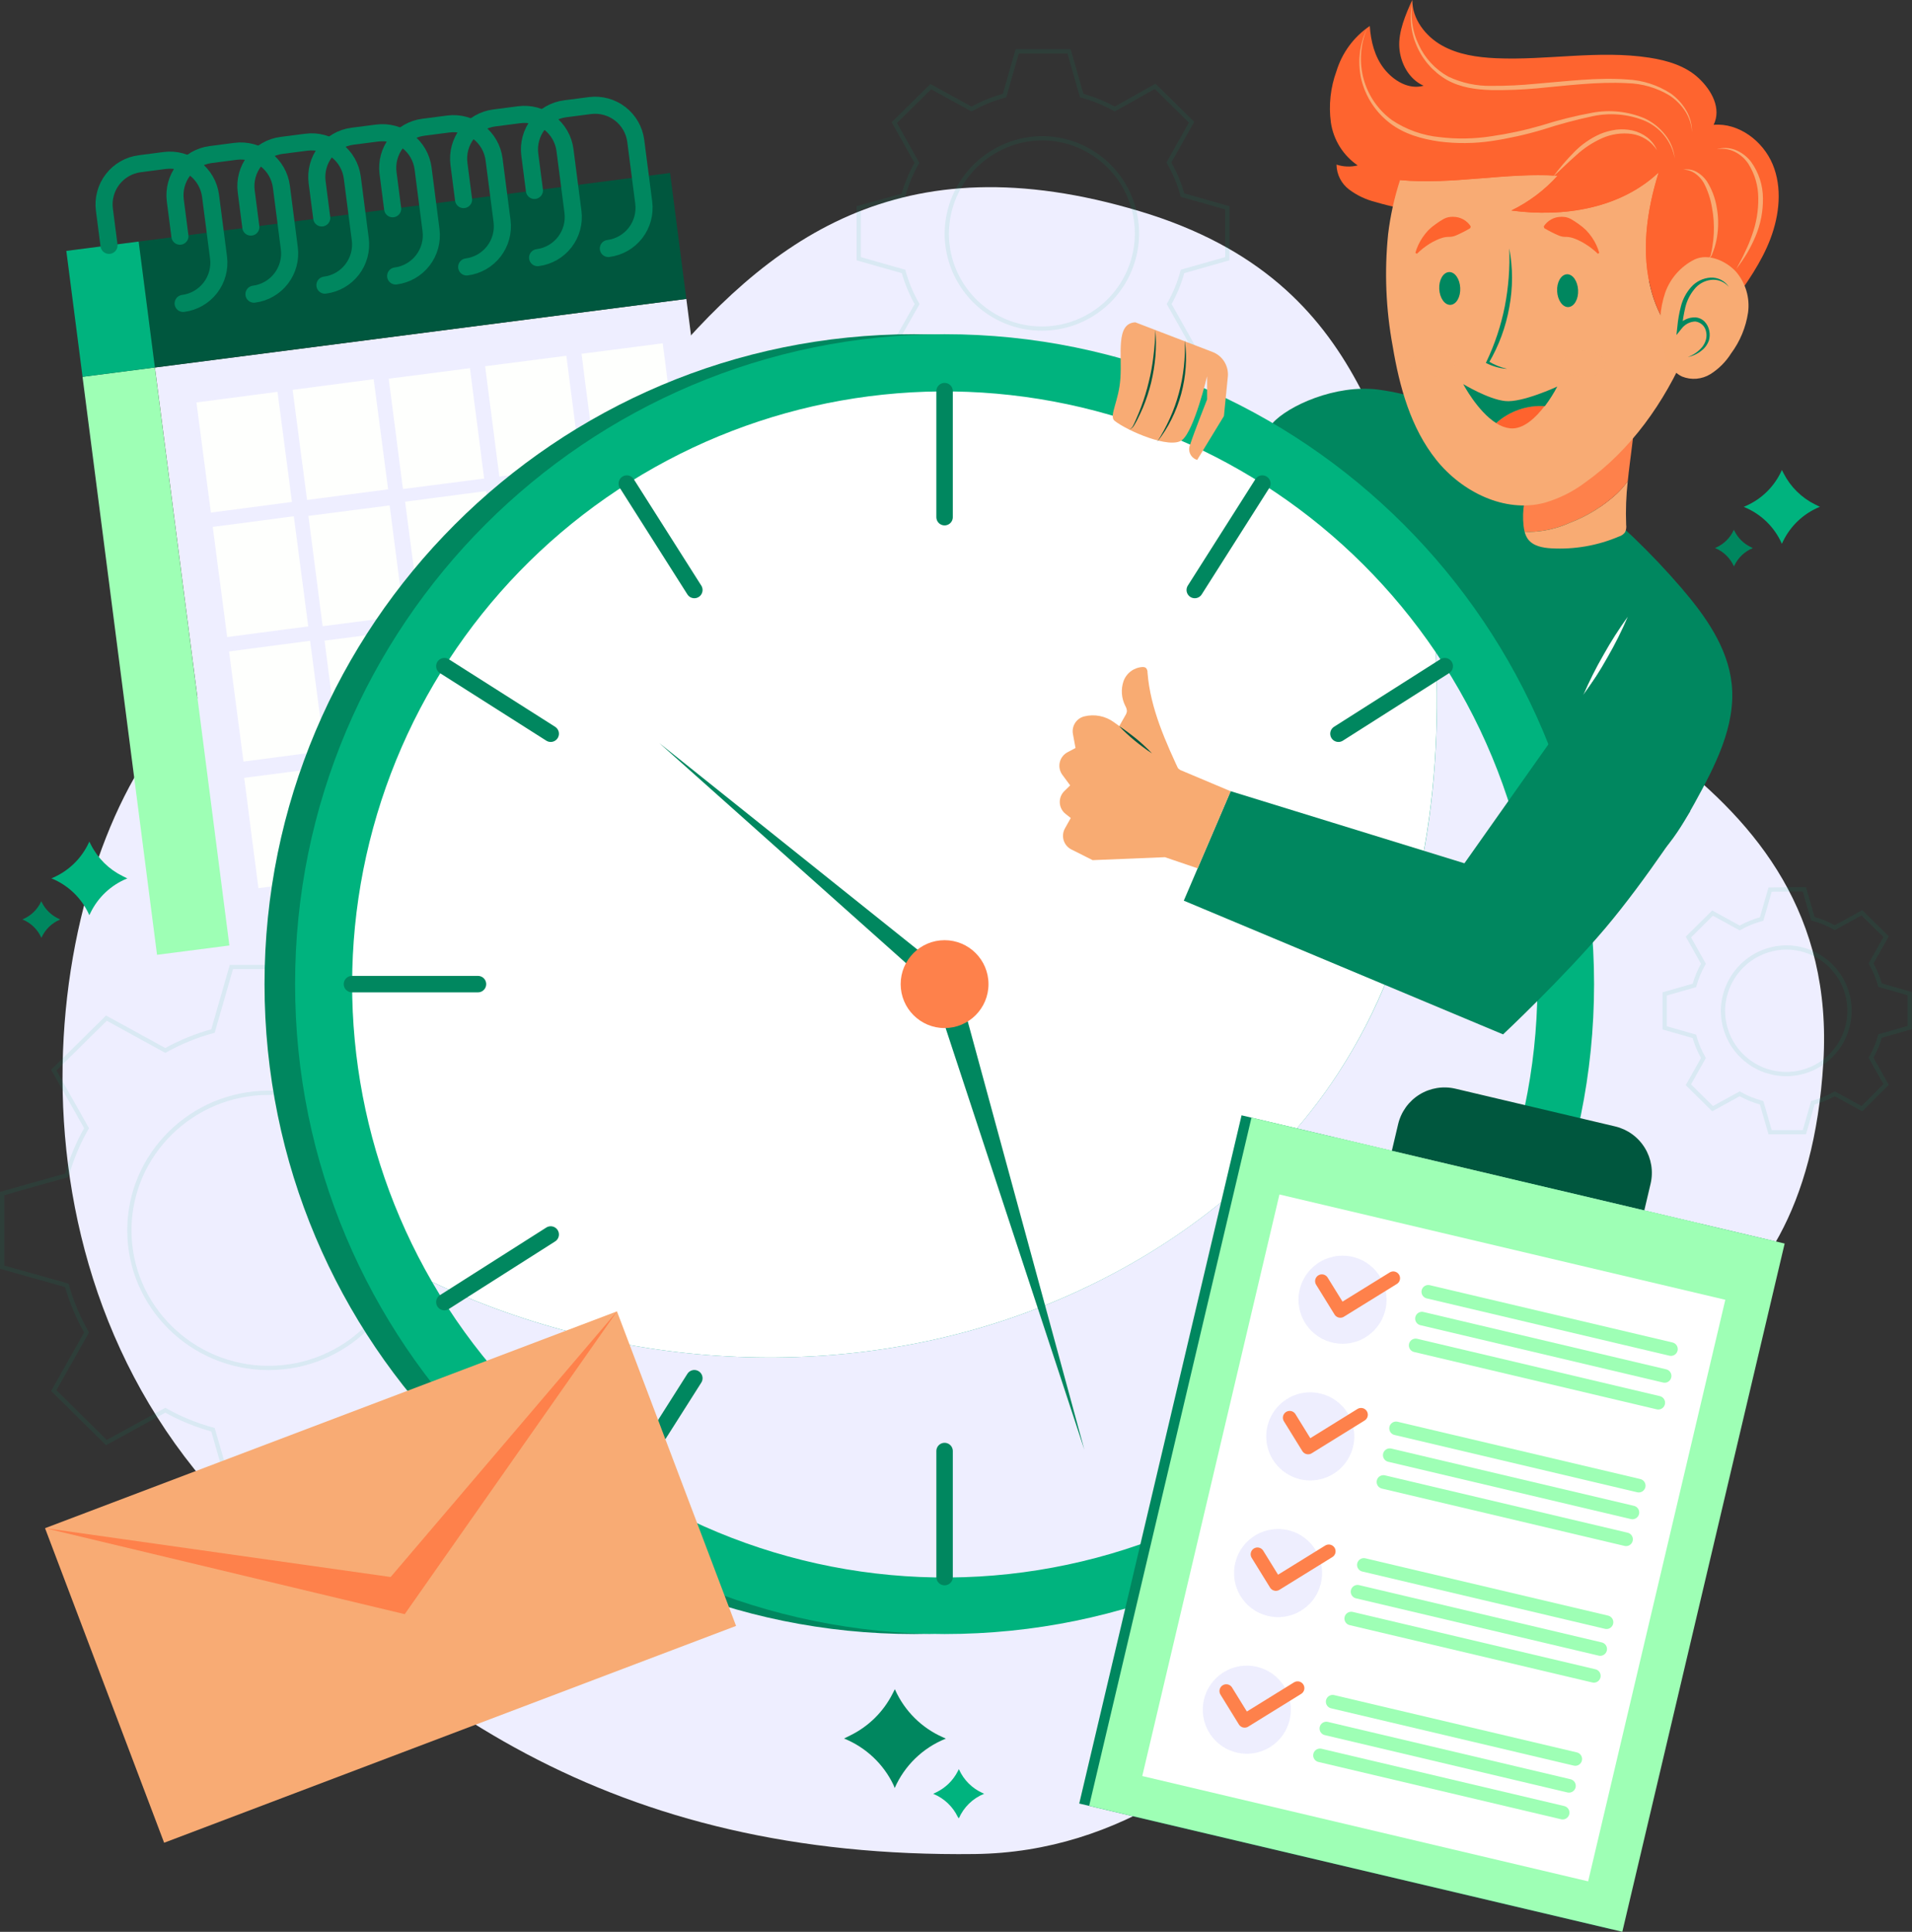 <svg width="291" height="294" viewBox="0 0 291 294" fill="none" xmlns="http://www.w3.org/2000/svg">
<rect x="0" y="0" width="291" height="294" fill="#333333" stroke="none"/>
<g clip-path="url(#clip0_1_4171)">
<path d="M31.151 225.497C-3.167 185.06 8.857 125.122 29.287 106.965C49.716 88.809 82.131 78.823 99.496 57.601C116.862 36.378 136.866 21.184 173.429 32.137C209.991 43.091 209.45 71.51 220.416 89.131C231.382 106.752 280.285 116.557 277.505 161.726C274.725 206.895 243.677 206.811 229.524 217.939C215.371 229.067 193.039 281.614 148.367 282.162C93.594 282.834 60.199 259.72 31.151 225.497Z" fill="#EEEEFF"/>
<g opacity="0.3">
<path opacity="0.3" d="M154.818 7.816L152.883 14.549C151.132 15.02 149.446 15.708 147.864 16.595L141.665 13.187L136.111 18.66L139.556 24.779C138.66 26.34 137.964 28.008 137.485 29.743L130.692 31.627V39.373L137.511 41.309C137.99 43.044 138.686 44.712 139.582 46.273L136.111 52.392L141.646 57.865L147.845 54.457C149.433 55.346 151.125 56.033 152.883 56.503L154.818 63.255H162.669L164.604 56.523C166.367 56.047 168.064 55.353 169.655 54.457L175.854 57.865L181.389 52.392L177.944 46.273C178.829 44.711 179.512 43.043 179.976 41.309L186.795 39.373V31.627L179.976 29.691C179.5 27.955 178.804 26.287 177.905 24.727L181.35 18.608L175.815 13.135L169.655 16.595C168.073 15.708 166.387 15.02 164.636 14.549L162.701 7.816H154.818ZM158.753 21.042C161.609 21.079 164.39 21.96 166.746 23.575C169.103 25.19 170.929 27.466 171.995 30.118C173.061 32.769 173.32 35.676 172.738 38.474C172.157 41.272 170.761 43.835 168.727 45.841C166.692 47.847 164.111 49.206 161.306 49.747C158.502 50.288 155.6 49.987 152.966 48.881C150.333 47.776 148.085 45.915 146.505 43.534C144.926 41.153 144.086 38.358 144.091 35.5C144.13 31.641 145.694 27.954 148.441 25.245C151.189 22.536 154.896 21.025 158.753 21.042V21.042Z" stroke="#00B37E" stroke-width="0.645" stroke-miterlimit="10"/>
</g>
<g opacity="0.3">
<path opacity="0.3" d="M269.403 135.385L268.113 139.865C266.946 140.176 265.823 140.633 264.771 141.226L260.649 138.961L256.966 142.601L259.256 146.674C258.661 147.712 258.197 148.82 257.875 149.972L253.36 151.263V156.427L257.875 157.718C258.197 158.87 258.661 159.978 259.256 161.016L256.966 165.089L260.649 168.729L264.771 166.464C265.823 167.057 266.946 167.515 268.113 167.826L269.403 172.305H274.622L275.912 167.826C277.078 167.512 278.2 167.055 279.253 166.464L283.375 168.729L287.059 165.044L284.769 160.971C285.362 159.933 285.823 158.825 286.143 157.673L290.658 156.382V151.218L286.143 149.927C285.823 148.775 285.362 147.667 284.769 146.629L287.059 142.556L283.375 138.916L279.253 141.181C278.2 140.59 277.078 140.133 275.912 139.819L274.622 135.34L269.403 135.385ZM271.983 144.189C273.883 144.213 275.732 144.799 277.3 145.872C278.868 146.946 280.083 148.459 280.793 150.222C281.503 151.985 281.677 153.919 281.291 155.78C280.906 157.641 279.979 159.347 278.628 160.682C277.276 162.018 275.56 162.923 273.695 163.285C271.83 163.647 269.9 163.449 268.147 162.717C266.395 161.984 264.898 160.749 263.845 159.167C262.792 157.585 262.23 155.726 262.23 153.826C262.252 151.251 263.294 148.79 265.127 146.984C266.961 145.177 269.436 144.172 272.009 144.189H271.983Z" stroke="#00B37E" stroke-width="0.645" stroke-miterlimit="10"/>
</g>
<g opacity="0.3">
<path opacity="0.3" d="M35.215 147.165L32.415 156.911C29.885 157.596 27.447 158.589 25.158 159.867L16.198 154.949L8.186 162.856L13.173 171.692C11.88 173.951 10.872 176.362 10.173 178.869L0.323 181.639V192.85L10.173 195.613C10.872 198.118 11.88 200.527 13.173 202.784L8.186 211.633L16.198 219.546L25.158 214.621C27.446 215.905 29.883 216.9 32.415 217.584L35.215 227.311H46.562L49.355 217.584C51.889 216.9 54.328 215.905 56.618 214.621L65.579 219.546L73.584 211.633L68.604 202.784C69.9 200.528 70.908 198.119 71.604 195.613L81.46 192.85V181.639L71.604 178.882C70.909 176.369 69.901 173.954 68.604 171.692L73.584 162.843L65.579 154.936L56.618 159.854C54.327 158.576 51.888 157.583 49.355 156.898L46.562 147.165H35.215ZM40.885 166.296C46.47 166.27 51.838 168.461 55.811 172.388C59.785 176.316 62.04 181.659 62.082 187.248C62.082 198.775 52.561 208.186 40.885 208.186C29.209 208.186 19.688 198.801 19.688 187.248C19.688 175.694 29.216 166.309 40.885 166.309V166.296Z" stroke="#00B37E" stroke-width="0.645" stroke-miterlimit="10"/>
</g>
<path d="M136.169 272.119C137.661 268.721 140.417 266.038 143.852 264.638L143.955 264.593L143.491 264.386C140.283 262.968 137.709 260.417 136.259 257.222L136.195 257.073L135.834 257.783C134.436 260.528 132.186 262.746 129.422 264.102L128.435 264.593H128.493C131.777 265.931 134.447 268.443 135.982 271.641L136.169 272.119Z" fill="#00875F"/>
<path d="M145.935 276.728C146.676 275.033 148.049 273.694 149.761 272.997H149.812L149.58 272.894C147.977 272.184 146.691 270.909 145.968 269.311L145.935 269.24L145.755 269.595C145.048 270.968 143.917 272.075 142.529 272.752L142.033 272.997C143.674 273.666 145.008 274.922 145.774 276.521L145.935 276.728Z" fill="#00B37E"/>
<path d="M271.196 82.761C270.087 80.226 268.035 78.223 265.474 77.177L265.397 77.139L265.745 76.984C268.145 75.925 270.07 74.018 271.151 71.626L271.196 71.523L271.467 72.052C272.516 74.102 274.197 75.758 276.26 76.777L277.002 77.139H276.957C274.502 78.142 272.507 80.021 271.357 82.412L271.196 82.761Z" fill="#00B37E"/>
<path d="M263.9 86.207C263.343 84.94 262.316 83.938 261.036 83.413H260.998L261.172 83.335C262.371 82.805 263.333 81.851 263.875 80.656V80.598L264.01 80.863C264.531 81.889 265.371 82.719 266.403 83.225L266.777 83.413C265.55 83.912 264.552 84.851 263.978 86.046L263.9 86.207Z" fill="#00875F"/>
<path d="M13.592 139.277C12.481 136.743 10.429 134.741 7.87 133.694H7.793L8.141 133.539C10.538 132.477 12.462 130.57 13.547 128.182L13.592 128.072L13.863 128.601C14.91 130.652 16.591 132.309 18.656 133.326L19.398 133.694H19.352C16.897 134.692 14.9 136.57 13.753 138.961L13.592 139.277Z" fill="#00B37E"/>
<path d="M6.296 142.724C5.736 141.46 4.71 140.461 3.432 139.935H3.393L3.567 139.858C4.765 139.326 5.727 138.373 6.27 137.179V137.128L6.399 137.392C6.926 138.416 7.767 139.244 8.799 139.755L9.173 139.935C7.945 140.438 6.947 141.379 6.373 142.575L6.296 142.724Z" fill="#00875F"/>
<path d="M209.766 59.292C214.503 59.942 219.088 61.421 223.312 63.662C235.703 70.101 246.751 78.849 255.863 89.435C259.527 93.695 262.991 98.549 263.565 104.138C264.21 110.548 260.985 116.641 257.888 122.276C255.308 126.968 252.16 132.093 246.974 133.455C242.729 134.572 238.278 132.81 234.44 130.647C219.442 122.295 208.192 108.056 201.741 92.12C198.671 84.737 197.38 76.735 197.974 68.761C198.122 66.444 192.052 66.231 193.684 64.391C196.019 61.783 203.244 58.459 209.766 59.292Z" fill="#00875F"/>
<path d="M247.741 73.227C247.251 73.902 246.703 74.533 246.103 75.112C244.004 77.049 241.554 78.565 238.884 79.579C236.954 80.448 234.867 80.916 232.75 80.953C232.513 80.951 232.276 80.936 232.04 80.908C232.134 81.316 232.305 81.701 232.543 82.044C233.324 83.103 234.775 83.374 236.085 83.451C239.618 83.651 243.149 83.035 246.406 81.65C246.774 81.539 247.097 81.313 247.328 81.005C247.498 80.647 247.556 80.247 247.496 79.856C247.409 77.644 247.491 75.427 247.741 73.227Z" fill="#F8AB73"/>
<path d="M238.884 79.579C241.554 78.566 244.004 77.049 246.103 75.112C246.703 74.533 247.251 73.902 247.741 73.227C248.103 69.651 248.715 66.127 248.902 62.487C245.232 61.622 239.31 65.43 236.756 67.838C233.459 70.936 231.389 75.487 231.879 79.985C231.91 80.296 231.964 80.605 232.04 80.908C232.276 80.936 232.513 80.951 232.75 80.954C234.867 80.916 236.954 80.448 238.884 79.579Z" fill="#FE814B"/>
<path d="M263.597 46.234C265.836 43.091 268.113 39.902 269.467 36.301C270.822 32.699 271.274 28.555 269.796 25.012C268.319 21.468 264.636 18.667 260.811 18.996C262.017 16.524 260.546 13.78 258.533 11.896C256.521 10.011 253.747 9.198 251.025 8.778C243.335 7.591 235.485 9.204 227.712 8.862C224.841 8.733 221.906 8.314 219.41 6.894C216.913 5.473 214.939 2.872 214.939 0C213.933 2.188 212.804 4.834 212.972 7.236C213.139 9.637 214.455 12.076 216.668 13.045C214.436 13.69 212.101 12.302 210.656 10.463C209.211 8.623 208.63 6.274 208.476 3.957C206.05 5.601 204.261 8.027 203.405 10.831C202.493 13.324 202.201 16.003 202.554 18.634C202.746 19.947 203.208 21.206 203.911 22.332C204.614 23.457 205.542 24.424 206.637 25.173C205.572 25.438 204.454 25.395 203.412 25.05C203.422 25.791 203.601 26.519 203.937 27.18C204.272 27.84 204.755 28.414 205.347 28.858C206.533 29.739 207.881 30.378 209.314 30.737C214.152 32.189 219.235 32.583 224.196 33.544C235.904 35.823 246.716 41.251 257.843 45.544C259.404 46.15 261.978 46.634 263.597 46.234Z" fill="#FE642F"/>
<path d="M251.386 44.485C249.709 38.534 250.599 32.131 252.45 26.238C246.599 31.75 237.994 33.105 230.027 32.047C232.689 30.75 235.076 28.953 237.059 26.754C229.144 26.238 220.977 28.168 213.081 27.4C212.212 30.073 211.605 32.825 211.269 35.616C210.684 41.316 210.919 47.069 211.965 52.702C212.991 58.859 214.7 65.114 218.597 69.987C222.493 74.86 229.002 78.1 235.046 76.525C237.288 75.88 239.393 74.83 241.258 73.427C248.244 68.47 253.321 61.215 256.74 53.315C254.187 50.912 252.336 47.86 251.386 44.485Z" fill="#F8AB74"/>
<path d="M237.059 26.735C235.076 28.934 232.689 30.731 230.027 32.028C237.994 33.106 246.599 31.75 252.45 26.218C250.599 32.111 249.709 38.514 251.386 44.466C252.333 47.848 254.184 50.907 256.74 53.315C257.17 52.291 257.587 51.256 257.992 50.21C259.76 45.746 260.744 41.01 260.901 36.21C260.94 31.421 259.759 26.528 256.998 22.623C253.128 17.111 246.49 14.071 239.865 12.825C236.633 12.134 233.299 12.064 230.04 12.619C225.738 13.471 219.88 15.891 217.087 19.512C215.327 21.906 213.978 24.576 213.094 27.413C220.977 28.148 229.144 26.218 237.059 26.735Z" fill="#FE642F"/>
<path d="M253.437 44.537C252.597 47.032 252.439 49.706 252.979 52.282C253.347 54.277 254.16 56.439 255.998 57.304C256.696 57.586 257.449 57.7 258.199 57.637C258.949 57.574 259.673 57.336 260.314 56.942C261.589 56.141 262.667 55.062 263.468 53.786C264.826 51.958 265.712 49.823 266.049 47.57C266.2 46.454 266.111 45.318 265.789 44.238C265.466 43.158 264.917 42.16 264.178 41.309C262.668 39.696 260.004 38.515 257.921 39.483C255.829 40.524 254.222 42.335 253.437 44.537Z" fill="#F8AB73"/>
<path d="M263.139 43.691C262.809 43.289 262.381 42.977 261.897 42.786C261.413 42.595 260.888 42.531 260.372 42.6C259.874 42.664 259.394 42.826 258.959 43.076C258.524 43.327 258.142 43.661 257.837 44.059C257.196 44.849 256.739 45.774 256.501 46.764C256.262 47.782 256.09 48.815 255.985 49.855L255.34 49.591C255.652 49.18 256.057 48.849 256.521 48.625C256.985 48.401 257.496 48.289 258.011 48.3C258.547 48.333 259.053 48.562 259.43 48.945C259.8 49.332 260.049 49.819 260.146 50.346C260.251 50.84 260.229 51.353 260.082 51.837C259.92 52.292 259.66 52.706 259.32 53.05C258.646 53.709 257.794 54.158 256.869 54.341C257.724 54.034 258.483 53.506 259.069 52.811C259.338 52.469 259.536 52.076 259.649 51.656C259.753 51.249 259.753 50.823 259.649 50.417C259.567 50.026 259.363 49.67 259.066 49.403C258.769 49.135 258.395 48.968 257.998 48.926C257.591 48.943 257.194 49.051 256.834 49.242C256.475 49.433 256.163 49.702 255.921 50.029L255.147 50.991L255.282 49.778C255.376 48.701 255.562 47.634 255.837 46.589C256.117 45.514 256.647 44.521 257.385 43.691C257.758 43.268 258.211 42.923 258.718 42.676C259.226 42.429 259.777 42.285 260.34 42.252C260.892 42.221 261.443 42.338 261.935 42.591C262.427 42.844 262.843 43.224 263.139 43.691Z" fill="#00875F"/>
<path d="M229.705 37.798C230.266 40.767 230.266 43.814 229.705 46.783C229.176 49.762 228.121 52.623 226.589 55.232L226.505 54.961C226.947 55.231 227.408 55.466 227.886 55.664C228.373 55.857 228.873 56.015 229.382 56.136C228.852 56.107 228.326 56.021 227.815 55.877C227.297 55.74 226.793 55.552 226.312 55.316L226.144 55.232L226.234 55.045C227.505 52.373 228.441 49.555 229.021 46.654C229.589 43.738 229.818 40.767 229.705 37.798Z" fill="#00875F"/>
<path d="M227.712 64.391C228.348 64.823 229.077 65.097 229.84 65.191C231.859 65.385 233.762 63.539 235.098 61.777C233.755 61.7 232.41 61.891 231.142 62.34C229.873 62.789 228.707 63.486 227.712 64.391Z" fill="#FE632E"/>
<path d="M229.086 61.035C226.505 60.77 222.693 58.453 222.693 58.453C222.693 58.453 224.873 62.609 227.712 64.391C228.713 63.488 229.885 62.795 231.157 62.352C232.43 61.908 233.779 61.724 235.124 61.809C235.833 60.868 236.465 59.87 237.014 58.827C237.014 58.827 231.66 61.319 229.086 61.035Z" fill="#00875F"/>
<path d="M222.241 43.814C222.312 45.189 221.654 46.338 220.771 46.396C219.887 46.454 219.119 45.363 219.048 43.988C218.977 42.613 219.642 41.464 220.526 41.406C221.409 41.348 222.177 42.439 222.241 43.814Z" fill="#00875F"/>
<path d="M240.181 44.149C240.252 45.524 239.588 46.673 238.71 46.731C237.833 46.789 237.059 45.692 236.988 44.324C236.917 42.955 237.581 41.8 238.465 41.742C239.349 41.684 240.116 42.775 240.181 44.149Z" fill="#00875F"/>
<path d="M215.417 38.476C215.656 37.625 216.035 36.82 216.539 36.094C216.796 35.72 217.08 35.366 217.391 35.035C217.724 34.702 218.086 34.4 218.474 34.132C218.871 33.839 219.285 33.57 219.713 33.325C220.157 33.084 220.659 32.971 221.164 32.996C221.696 32.995 222.22 33.128 222.687 33.381C223.155 33.635 223.552 34.002 223.841 34.448L223.764 34.726C223.048 35.152 222.305 35.529 221.538 35.855C221.236 35.981 220.911 36.047 220.584 36.049C220.233 36.046 219.883 36.091 219.545 36.184C219.199 36.285 218.862 36.417 218.539 36.578C218.193 36.735 217.859 36.916 217.539 37.12C216.857 37.553 216.223 38.057 215.649 38.624L215.417 38.476Z" fill="#FE642E"/>
<path d="M243.193 38.624C242.605 38.054 241.956 37.55 241.258 37.12C240.938 36.916 240.604 36.735 240.258 36.578C239.935 36.417 239.599 36.285 239.252 36.184C238.916 36.091 238.569 36.045 238.22 36.049C237.89 36.046 237.564 35.981 237.259 35.855C236.492 35.529 235.749 35.152 235.033 34.726L234.956 34.448C235.244 34.004 235.639 33.638 236.104 33.384C236.569 33.131 237.09 32.997 237.62 32.996C238.125 32.971 238.627 33.084 239.071 33.325C239.499 33.57 239.913 33.839 240.31 34.132C240.699 34.401 241.063 34.703 241.4 35.035C241.717 35.365 242.008 35.719 242.271 36.094C242.774 36.821 243.155 37.626 243.4 38.476L243.193 38.624Z" fill="#FE642E"/>
<g style="mix-blend-mode:multiply" opacity="0.4">
<path d="M221.345 55.4C221.345 56.497 219.861 57.388 218.029 57.388C216.197 57.388 214.713 56.497 214.713 55.4C214.713 54.302 216.197 53.412 218.029 53.412C219.861 53.412 221.345 54.302 221.345 55.4Z" fill="#F8AB74"/>
</g>
<g style="mix-blend-mode:multiply" opacity="0.4">
<path d="M244.348 55.4C244.348 56.497 242.864 57.388 241.032 57.388C239.2 57.388 237.717 56.497 237.717 55.4C237.717 54.302 239.2 53.412 241.032 53.412C242.864 53.412 244.348 54.302 244.348 55.4Z" fill="#F8AB74"/>
</g>
<path d="M215.042 0.11C214.601 2.37 214.906 4.713 215.913 6.784C216.858 8.852 218.441 10.562 220.429 11.663C222.476 12.63 224.719 13.111 226.983 13.07C229.273 13.08 231.561 12.97 233.84 12.741C238.414 12.38 243.026 11.754 247.677 12.096C250.027 12.214 252.305 12.948 254.282 14.226C255.238 14.913 256.04 15.793 256.637 16.808C257.235 17.811 257.537 18.964 257.508 20.132C257.46 18.982 257.101 17.866 256.469 16.904C255.846 15.954 255.034 15.143 254.082 14.523C252.132 13.348 249.908 12.705 247.632 12.657C243.071 12.418 238.491 13.025 233.904 13.445C231.597 13.656 229.28 13.744 226.963 13.709C224.654 13.638 222.241 13.322 220.164 12.134C218.119 10.934 216.515 9.105 215.591 6.919C214.657 4.773 214.464 2.377 215.042 0.11Z" fill="#F8AB74"/>
<path d="M254.889 24.101C254.65 22.806 254.086 21.592 253.248 20.576C252.411 19.559 251.328 18.773 250.102 18.292C247.659 17.35 244.994 17.137 242.432 17.679C239.856 18.225 237.311 18.908 234.808 19.725C232.258 20.486 229.659 21.066 227.028 21.462C224.378 21.853 221.686 21.877 219.029 21.532C216.397 21.152 213.707 20.409 211.54 18.738C209.377 17.087 207.842 14.745 207.192 12.102C206.581 9.479 206.893 6.725 208.076 4.305C207.037 6.741 206.846 9.455 207.534 12.012C208.225 14.537 209.754 16.751 211.869 18.292C214.037 19.735 216.527 20.622 219.119 20.874C221.717 21.186 224.345 21.143 226.931 20.745C229.532 20.372 232.103 19.818 234.627 19.086C237.164 18.277 239.749 17.631 242.368 17.15C245.028 16.661 247.773 16.954 250.27 17.995C251.493 18.565 252.566 19.411 253.405 20.468C254.246 21.507 254.762 22.77 254.889 24.101Z" fill="#F8AB74"/>
<path d="M252.186 22.856C251.76 22.194 251.198 21.631 250.537 21.205C249.876 20.779 249.132 20.498 248.354 20.384C246.818 20.177 245.255 20.401 243.839 21.029C242.398 21.672 241.072 22.544 239.91 23.611C238.71 24.657 237.568 25.805 236.375 26.89C237.34 25.587 238.394 24.354 239.529 23.198C240.678 22.007 242.047 21.051 243.561 20.384C244.334 20.066 245.145 19.849 245.974 19.738C246.811 19.637 247.66 19.678 248.483 19.861C249.302 20.052 250.069 20.418 250.734 20.932C251.375 21.438 251.875 22.101 252.186 22.856Z" fill="#F8AB74"/>
<path d="M261.256 22.72C262.2 22.422 263.218 22.458 264.139 22.823C265.071 23.202 265.886 23.821 266.5 24.618C267.677 26.241 268.311 28.195 268.313 30.201C268.338 32.173 267.956 34.128 267.19 35.946C266.818 36.834 266.387 37.696 265.9 38.527C265.401 39.353 264.856 40.15 264.268 40.916C264.726 40.063 265.197 39.231 265.591 38.334C266.01 37.48 266.374 36.6 266.681 35.7C267.315 33.926 267.627 32.053 267.603 30.169C267.607 28.3 267.074 26.47 266.068 24.895C265.553 24.123 264.843 23.502 264.01 23.094C263.156 22.675 262.19 22.544 261.256 22.72Z" fill="#F8AB74"/>
<path d="M256.185 25.818C256.879 25.697 257.593 25.815 258.211 26.154C258.838 26.502 259.375 26.993 259.778 27.587C260.522 28.768 261.026 30.084 261.262 31.46C261.524 32.825 261.568 34.224 261.391 35.603C261.308 36.288 261.165 36.964 260.965 37.624C260.856 37.953 260.746 38.269 260.617 38.592C260.563 38.76 260.485 38.919 260.385 39.063C260.282 39.199 260.088 39.341 259.92 39.244C260.101 39.295 260.224 39.141 260.294 39.005C260.364 38.856 260.409 38.697 260.43 38.534C260.507 38.205 260.565 37.888 260.617 37.54C260.73 36.882 260.801 36.218 260.83 35.552C260.898 34.227 260.807 32.898 260.559 31.595C260.349 30.291 259.931 29.029 259.32 27.858C259.001 27.291 258.56 26.802 258.03 26.425C257.492 26.038 256.848 25.826 256.185 25.818Z" fill="#F8AB74"/>
<path d="M104.458 45.493L23.578 55.932L34.917 143.896L115.798 133.457L104.458 45.493Z" fill="#EEEEFF"/>
<path d="M101.984 26.324L21.104 36.763L23.575 55.929L104.455 45.49L101.984 26.324Z" fill="#00573E"/>
<path d="M23.571 55.925L12.56 57.346L23.9 145.31L34.911 143.889L23.571 55.925Z" fill="#9EFFB5"/>
<path d="M21.104 36.762L10.094 38.183L12.565 57.349L23.575 55.928L21.104 36.762Z" fill="#00B37E"/>
<path d="M42.235 59.628L29.897 61.249L32.097 78.01L44.435 76.389L42.235 59.628Z" fill="#FEFFFD"/>
<path d="M56.873 57.707L44.535 59.328L46.735 76.089L59.073 74.468L56.873 57.707Z" fill="#FEFFFD"/>
<path d="M71.523 56.037L59.162 57.632L61.327 74.424L73.687 72.828L71.523 56.037Z" fill="#FEFFFD"/>
<path d="M86.197 54.142L73.836 55.738L76.001 72.529L88.362 70.934L86.197 54.142Z" fill="#FEFFFD"/>
<path d="M100.864 52.248L88.504 53.843L90.668 70.635L103.029 69.04L100.864 52.248Z" fill="#FEFFFD"/>
<path d="M44.716 78.568L32.378 80.189L34.577 96.95L46.916 95.329L44.716 78.568Z" fill="#FEFFFD"/>
<path d="M59.301 76.917L46.941 78.512L49.105 95.303L61.466 93.708L59.301 76.917Z" fill="#FEFFFD"/>
<path d="M73.991 74.732L61.653 76.353L63.852 93.114L76.191 91.493L73.991 74.732Z" fill="#FEFFFD"/>
<path d="M88.643 73.128L76.282 74.723L78.447 91.514L90.807 89.919L88.643 73.128Z" fill="#FEFFFD"/>
<path d="M103.273 70.895L90.935 72.516L93.135 89.277L105.473 87.656L103.273 70.895Z" fill="#FEFFFD"/>
<path d="M47.197 97.52L34.859 99.141L37.059 115.902L49.397 114.281L47.197 97.52Z" fill="#FEFFFD"/>
<path d="M61.753 95.901L49.393 97.496L51.557 114.288L63.918 112.692L61.753 95.901Z" fill="#FEFFFD"/>
<path d="M76.421 94.007L64.061 95.602L66.225 112.393L78.586 110.798L76.421 94.007Z" fill="#FEFFFD"/>
<path d="M91.088 92.112L78.728 93.707L80.892 110.499L93.253 108.903L91.088 92.112Z" fill="#FEFFFD"/>
<path d="M105.756 90.224L93.396 91.819L95.56 108.611L107.921 107.015L105.756 90.224Z" fill="#FEFFFD"/>
<path d="M49.525 116.781L37.165 118.376L39.329 135.167L51.69 133.572L49.525 116.781Z" fill="#FEFFFD"/>
<path d="M64.199 114.88L51.838 116.475L54.003 133.266L66.364 131.671L64.199 114.88Z" fill="#FEFFFD"/>
<path d="M78.867 112.992L66.506 114.587L68.671 131.378L81.031 129.783L78.867 112.992Z" fill="#FEFFFD"/>
<path d="M93.535 111.097L81.174 112.693L83.339 129.484L95.699 127.889L93.535 111.097Z" fill="#FEFFFD"/>
<path d="M108.202 109.203L95.841 110.798L98.006 127.589L110.366 125.994L108.202 109.203Z" fill="#FEFFFD"/>
<path d="M16.591 37.34L15.888 31.899C15.783 31.085 15.84 30.259 16.055 29.468C16.269 28.676 16.638 27.934 17.14 27.286C17.641 26.637 18.266 26.094 18.977 25.687C19.689 25.28 20.474 25.018 21.288 24.915L25.068 24.424C26.707 24.214 28.363 24.663 29.672 25.674C30.981 26.684 31.835 28.173 32.047 29.814L33.26 39.199C33.47 40.839 33.021 42.495 32.011 43.803C31.001 45.112 29.513 45.965 27.874 46.176V46.176" stroke="#00875F" stroke-width="2.601" stroke-linecap="round" stroke-linejoin="round"/>
<path d="M27.384 35.946L26.68 30.505C26.47 28.864 26.919 27.207 27.929 25.897C28.939 24.588 30.427 23.733 32.067 23.521L35.847 23.03C37.484 22.819 39.137 23.266 40.445 24.273C41.753 25.279 42.61 26.763 42.827 28.4L44.033 37.785C44.245 39.425 43.797 41.082 42.788 42.392C41.779 43.702 40.292 44.557 38.653 44.769V44.769" stroke="#00875F" stroke-width="2.601" stroke-linecap="round" stroke-linejoin="round"/>
<path d="M38.176 34.558L37.472 29.11C37.262 27.47 37.711 25.812 38.721 24.503C39.731 23.193 41.219 22.339 42.859 22.126L46.639 21.642C48.278 21.43 49.934 21.878 51.243 22.887C52.552 23.897 53.407 25.385 53.619 27.025L54.831 36.41C54.937 37.222 54.882 38.047 54.669 38.838C54.456 39.629 54.089 40.37 53.589 41.019C53.089 41.667 52.467 42.211 51.757 42.619C51.047 43.026 50.263 43.29 49.452 43.394V43.394" stroke="#00875F" stroke-width="2.601" stroke-linecap="round" stroke-linejoin="round"/>
<path d="M48.968 33.164L48.264 27.716C48.054 26.076 48.502 24.42 49.511 23.111C50.52 21.802 52.006 20.946 53.645 20.732L57.412 20.248C59.05 20.038 60.706 20.486 62.014 21.495C63.323 22.505 64.178 23.992 64.391 25.631L65.598 35.016C65.81 36.656 65.362 38.313 64.353 39.623C63.344 40.933 61.857 41.788 60.218 42V42" stroke="#00875F" stroke-width="2.601" stroke-linecap="round" stroke-linejoin="round"/>
<path d="M59.76 31.77L59.057 26.322C58.85 24.686 59.3 23.034 60.309 21.73C61.318 20.426 62.802 19.575 64.437 19.364L68.223 18.873C69.034 18.768 69.858 18.824 70.648 19.038C71.437 19.252 72.177 19.619 72.825 20.119C73.472 20.619 74.015 21.242 74.422 21.951C74.829 22.661 75.092 23.445 75.196 24.256L76.409 33.641C76.621 35.281 76.174 36.938 75.165 38.248C74.156 39.558 72.668 40.413 71.029 40.625V40.625" stroke="#00875F" stroke-width="2.601" stroke-linecap="round" stroke-linejoin="round"/>
<path d="M70.552 30.375L69.849 24.928C69.744 24.116 69.8 23.292 70.013 22.502C70.227 21.712 70.594 20.971 71.094 20.323C71.593 19.675 72.216 19.132 72.925 18.725C73.635 18.318 74.418 18.055 75.229 17.95L79.015 17.46C79.827 17.355 80.65 17.411 81.44 17.624C82.23 17.838 82.969 18.205 83.617 18.705C84.265 19.205 84.807 19.828 85.214 20.538C85.621 21.248 85.884 22.031 85.989 22.843L87.201 32.234C87.306 33.046 87.251 33.87 87.037 34.66C86.823 35.45 86.456 36.191 85.957 36.839C85.457 37.487 84.835 38.03 84.125 38.437C83.415 38.844 82.633 39.107 81.822 39.212V39.212" stroke="#00875F" stroke-width="2.601" stroke-linecap="round" stroke-linejoin="round"/>
<path d="M81.338 28.981L80.635 23.54C80.529 22.728 80.584 21.903 80.797 21.112C81.01 20.321 81.377 19.58 81.877 18.931C82.376 18.283 82.999 17.739 83.709 17.331C84.419 16.924 85.203 16.66 86.014 16.556L89.801 16.065C91.438 15.859 93.09 16.31 94.395 17.32C95.7 18.331 96.551 19.818 96.761 21.455L97.974 30.84C98.184 32.48 97.735 34.136 96.725 35.445C95.715 36.753 94.227 37.607 92.588 37.817V37.817" stroke="#00875F" stroke-width="2.601" stroke-linecap="round" stroke-linejoin="round"/>
<path d="M139.111 248.682C193.705 248.682 237.962 204.399 237.962 149.772C237.962 95.146 193.705 50.862 139.111 50.862C84.516 50.862 40.259 95.146 40.259 149.772C40.259 204.399 84.516 248.682 139.111 248.682Z" fill="#00875F"/>
<path d="M143.762 248.682C198.356 248.682 242.613 204.399 242.613 149.772C242.613 95.146 198.356 50.862 143.762 50.862C89.167 50.862 44.91 95.146 44.91 149.772C44.91 204.399 89.167 248.682 143.762 248.682Z" fill="#00B37E"/>
<path d="M159.172 198.608C177.015 191.404 193.207 179.425 203.683 163.301C215.881 144.583 219.564 121.863 218.519 99.272C205.423 79.889 185.315 66.352 162.437 61.517C139.558 56.681 115.697 60.924 95.885 73.351C76.073 85.778 61.858 105.418 56.237 128.13C50.617 150.841 54.031 174.848 65.759 195.09C94.704 208.786 129.396 210.626 159.172 198.608Z" fill="white"/>
<path d="M218.519 99.272C219.59 121.863 215.907 144.576 203.683 163.301C193.181 179.437 176.989 191.404 159.172 198.608C129.396 210.626 94.704 208.786 65.759 195.09C71.832 205.571 79.951 214.721 89.633 221.995C99.315 229.27 110.362 234.519 122.114 237.431C133.867 240.343 146.085 240.858 158.041 238.944C169.997 237.031 181.445 232.728 191.704 226.294C201.962 219.859 210.821 211.424 217.752 201.49C224.684 191.557 229.545 180.329 232.048 168.476C234.55 156.623 234.642 144.387 232.318 132.497C229.993 120.607 225.301 109.308 218.519 99.272Z" fill="#EEEEFF"/>
<path d="M142.775 150.934L100.348 113.091L144.742 148.604L142.775 150.934Z" fill="#00875F"/>
<path d="M145.452 148.701L165.036 220.631L142.071 150.837L145.452 148.701Z" fill="#00875F"/>
<path d="M143.762 156.459C147.452 156.459 150.445 153.465 150.445 149.772C150.445 146.079 147.452 143.085 143.762 143.085C140.071 143.085 137.079 146.079 137.079 149.772C137.079 153.465 140.071 156.459 143.762 156.459Z" fill="#FE814B"/>
<path d="M143.762 59.524V78.707" stroke="#00875F" stroke-width="2.504" stroke-linecap="round" stroke-linejoin="round"/>
<path d="M143.762 220.831V240.014" stroke="#00875F" stroke-width="2.504" stroke-linecap="round" stroke-linejoin="round"/>
<path d="M233.949 149.772H214.778" stroke="#00875F" stroke-width="2.504" stroke-linecap="round" stroke-linejoin="round"/>
<path d="M72.745 149.772H53.567" stroke="#00875F" stroke-width="2.504" stroke-linecap="round" stroke-linejoin="round"/>
<path d="M67.63 101.382L83.815 111.664" stroke="#00875F" stroke-width="2.504" stroke-linecap="round" stroke-linejoin="round"/>
<path d="M203.708 187.874L219.887 198.162" stroke="#00875F" stroke-width="2.504" stroke-linecap="round" stroke-linejoin="round"/>
<path d="M192.123 73.595L181.84 89.79" stroke="#00875F" stroke-width="2.504" stroke-linecap="round" stroke-linejoin="round"/>
<path d="M105.676 209.748L95.4 225.943" stroke="#00875F" stroke-width="2.504" stroke-linecap="round" stroke-linejoin="round"/>
<path d="M219.887 101.382L203.708 111.664" stroke="#00875F" stroke-width="2.504" stroke-linecap="round" stroke-linejoin="round"/>
<path d="M83.815 187.874L67.63 198.162" stroke="#00875F" stroke-width="2.504" stroke-linecap="round" stroke-linejoin="round"/>
<path d="M95.4 73.595L105.676 89.79" stroke="#00875F" stroke-width="2.504" stroke-linecap="round" stroke-linejoin="round"/>
<path d="M181.84 209.748L192.123 225.943" stroke="#00875F" stroke-width="2.504" stroke-linecap="round" stroke-linejoin="round"/>
<path d="M93.901 199.574L6.855 232.572L24.981 280.443L112.027 247.445L93.901 199.574Z" fill="#F8AB74"/>
<path d="M59.457 240.001L6.87 232.565L61.598 245.655L93.917 199.563L59.457 240.001Z" fill="#FE814B"/>
<path d="M270.108 188.9L188.962 169.737L164.256 274.476L245.402 293.64L270.108 188.9Z" fill="#00875F"/>
<path d="M271.618 189.251L190.472 170.087L165.766 274.827L246.912 293.99L271.618 189.251Z" fill="#9EFFB5"/>
<path d="M262.588 197.81L194.726 181.784L173.849 270.291L241.711 286.317L262.588 197.81Z" fill="white"/>
<path d="M221.52 165.688L245.817 171.426C247.69 171.868 249.311 173.037 250.323 174.675C251.335 176.313 251.655 178.286 251.213 180.161L250.257 184.213L211.834 175.139L212.79 171.087C213.232 169.212 214.4 167.591 216.038 166.578C217.675 165.565 219.647 165.245 221.52 165.688Z" fill="#00573E"/>
<path d="M205.716 204.362C209.337 203.596 211.652 200.037 210.886 196.413C210.12 192.79 206.564 190.473 202.942 191.24C199.321 192.006 197.006 195.565 197.772 199.188C198.537 202.812 202.094 205.128 205.716 204.362Z" fill="#EEEEFE"/>
<path d="M201.186 194.974L203.992 199.511L212.049 194.528" stroke="#FE814B" stroke-width="2.065" stroke-linecap="round" stroke-linejoin="round"/>
<path d="M217.378 196.594L254.315 205.314" stroke="#9EFFB5" stroke-width="2.065" stroke-linecap="round" stroke-linejoin="round"/>
<path d="M216.416 200.673L253.353 209.4" stroke="#9EFFB5" stroke-width="2.065" stroke-linecap="round" stroke-linejoin="round"/>
<path d="M215.455 204.752L252.386 213.479" stroke="#9EFFB5" stroke-width="2.065" stroke-linecap="round" stroke-linejoin="round"/>
<path d="M205.94 220.14C205.636 221.431 204.956 222.602 203.986 223.506C203.016 224.411 201.8 225.007 200.492 225.219C199.184 225.432 197.842 225.252 196.636 224.701C195.43 224.151 194.414 223.255 193.717 222.127C193.02 220.999 192.673 219.689 192.719 218.364C192.766 217.039 193.204 215.757 193.979 214.68C194.753 213.604 195.829 212.782 197.071 212.318C198.313 211.853 199.664 211.768 200.954 212.072C201.811 212.274 202.62 212.643 203.334 213.158C204.049 213.673 204.655 214.323 205.118 215.072C205.581 215.822 205.892 216.655 206.033 217.524C206.174 218.394 206.143 219.283 205.94 220.14Z" fill="#EEEEFE"/>
<path d="M196.284 215.757L199.09 220.295L207.147 215.306" stroke="#FE814B" stroke-width="2.065" stroke-linecap="round" stroke-linejoin="round"/>
<path d="M212.475 217.378L249.412 226.098" stroke="#9EFFB5" stroke-width="2.065" stroke-linecap="round" stroke-linejoin="round"/>
<path d="M211.514 221.457L248.451 230.177" stroke="#9EFFB5" stroke-width="2.065" stroke-linecap="round" stroke-linejoin="round"/>
<path d="M210.553 225.536L247.483 234.263" stroke="#9EFFB5" stroke-width="2.065" stroke-linecap="round" stroke-linejoin="round"/>
<path d="M200.57 242.287C202.162 238.943 200.743 234.941 197.402 233.349C194.06 231.756 190.06 233.175 188.468 236.519C186.876 239.863 188.295 243.865 191.637 245.458C194.979 247.05 198.978 245.631 200.57 242.287Z" fill="#EEEEFE"/>
<path d="M191.381 236.541L194.181 241.072L202.238 236.089" stroke="#FE814B" stroke-width="2.065" stroke-linecap="round" stroke-linejoin="round"/>
<path d="M207.572 238.161L244.509 246.882" stroke="#9EFFB5" stroke-width="2.065" stroke-linecap="round" stroke-linejoin="round"/>
<path d="M206.611 242.241L243.548 250.961" stroke="#9EFFB5" stroke-width="2.065" stroke-linecap="round" stroke-linejoin="round"/>
<path d="M205.65 246.32L242.581 255.047" stroke="#9EFFB5" stroke-width="2.065" stroke-linecap="round" stroke-linejoin="round"/>
<g style="mix-blend-mode:multiply">
<path d="M203.164 173.089L258.915 186.255L258.148 189.503C257.97 190.261 257.497 190.917 256.835 191.326C256.173 191.736 255.375 191.865 254.618 191.686L204.58 179.869C203.822 179.69 203.167 179.218 202.757 178.555C202.348 177.893 202.219 177.094 202.397 176.336L203.164 173.089Z" fill="#9EFFB5"/>
</g>
<path d="M193.34 265.862C196.469 263.883 197.403 259.741 195.426 256.61C193.448 253.479 189.309 252.545 186.179 254.523C183.05 256.502 182.117 260.644 184.094 263.775C186.071 266.906 190.211 267.84 193.34 265.862Z" fill="#EEEEFE"/>
<path d="M186.633 257.357L189.433 261.895L197.49 256.912" stroke="#FE814B" stroke-width="2.065" stroke-linecap="round" stroke-linejoin="round"/>
<path d="M202.825 258.978L239.755 267.698" stroke="#9EFFB5" stroke-width="2.065" stroke-linecap="round" stroke-linejoin="round"/>
<path d="M201.864 263.057L238.794 271.783" stroke="#9EFFB5" stroke-width="2.065" stroke-linecap="round" stroke-linejoin="round"/>
<path d="M200.896 267.143L237.833 275.863" stroke="#9EFFB5" stroke-width="2.065" stroke-linecap="round" stroke-linejoin="round"/>
<path d="M247.741 93.862C246.839 95.975 245.812 98.031 244.664 100.02C243.543 102.028 242.305 103.968 240.955 105.829C241.859 103.717 242.889 101.661 244.039 99.672C245.16 97.665 246.396 95.726 247.741 93.862Z" fill="white"/>
<path d="M257.25 123.45C257.25 123.45 250.741 133.668 244.297 141.284C237.852 148.901 228.763 157.421 228.763 157.421L180.17 137.07L187.304 120.41L222.88 131.383L243.381 102.337L257.25 123.45Z" fill="#00875F"/>
<path d="M179.641 117.189L187.304 120.417L182.279 132.151L177.299 130.454L166.3 130.905L163.075 129.285C162.792 129.146 162.54 128.949 162.335 128.708C162.131 128.468 161.977 128.187 161.885 127.885C161.792 127.583 161.763 127.265 161.798 126.95C161.833 126.636 161.931 126.333 162.088 126.058L162.965 124.49L162.185 123.876C161.923 123.672 161.708 123.414 161.555 123.119C161.401 122.825 161.313 122.5 161.296 122.168C161.279 121.837 161.333 121.505 161.455 121.196C161.578 120.887 161.765 120.608 162.004 120.378L162.875 119.526L161.688 117.919C161.489 117.649 161.351 117.339 161.282 117.011C161.214 116.682 161.218 116.343 161.293 116.016C161.369 115.689 161.514 115.382 161.719 115.117C161.924 114.852 162.184 114.634 162.482 114.478L163.688 113.833L163.294 111.697C163.189 111.114 163.31 110.513 163.632 110.016C163.955 109.519 164.455 109.165 165.03 109.024C165.795 108.836 166.593 108.816 167.367 108.966C168.141 109.117 168.874 109.434 169.513 109.896L179.641 117.189Z" fill="#F8AB72"/>
<path d="M179.776 117.977C177.441 112.981 175.074 107.85 174.648 102.35C174.658 102.216 174.638 102.082 174.592 101.956C174.545 101.83 174.472 101.716 174.377 101.621C174.24 101.543 174.083 101.505 173.925 101.511C173.279 101.539 172.656 101.758 172.135 102.141C171.613 102.523 171.217 103.052 170.997 103.661C170.788 104.273 170.705 104.921 170.75 105.566C170.795 106.211 170.969 106.84 171.261 107.417C171.409 107.662 171.496 107.939 171.513 108.224C171.481 108.469 171.393 108.703 171.255 108.908C170.848 109.618 170.448 110.335 170.042 111.051C172.599 114.201 175.964 116.595 179.776 117.977Z" fill="#F8AB72"/>
<path d="M175.325 114.653C174.861 114.362 174.422 114.046 173.99 113.723C173.558 113.401 173.138 113.078 172.7 112.716C172.261 112.355 171.874 112.019 171.48 111.651C171.087 111.284 170.693 110.916 170.326 110.509C170.79 110.799 171.229 111.116 171.661 111.438C172.093 111.761 172.513 112.084 172.951 112.439C173.39 112.794 173.777 113.136 174.17 113.51C174.564 113.885 174.957 114.246 175.325 114.653Z" fill="#00573E"/>
<path d="M172.796 49.055L184.563 53.573C185.304 53.862 185.931 54.385 186.348 55.063C186.765 55.742 186.949 56.537 186.872 57.33L186.279 63.32L182.208 69.994C181.975 69.925 181.758 69.807 181.574 69.647C181.39 69.488 181.243 69.291 181.141 69.069C181.04 68.848 180.987 68.607 180.986 68.364C180.985 68.12 181.037 67.879 181.137 67.657C181.737 65.785 183.718 60.783 183.718 60.783V57.259C183.718 57.259 181.782 65.424 179.944 66.941C178.105 68.457 171.448 65.495 169.623 64.03C168.745 63.313 170.306 61.002 170.519 57.575C170.79 53.928 169.758 49.184 172.796 49.055Z" fill="#F8AB74"/>
<path d="M180.324 51.779C180.518 53.138 180.563 54.515 180.46 55.884C180.271 58.635 179.541 61.322 178.312 63.791C177.704 65.019 176.967 66.179 176.112 67.251C176.845 66.106 177.492 64.909 178.047 63.668C178.608 62.434 179.065 61.156 179.415 59.847C179.775 58.54 180.03 57.206 180.176 55.858C180.326 54.504 180.375 53.14 180.324 51.779Z" fill="#00573E"/>
<path d="M175.848 50.23C175.96 51.565 175.96 52.908 175.848 54.244C175.729 55.581 175.514 56.908 175.202 58.214C174.884 59.518 174.465 60.795 173.951 62.035C173.684 62.655 173.401 63.261 173.1 63.855C172.938 64.152 172.79 64.449 172.609 64.739C172.446 65.036 172.183 65.264 171.867 65.385C172.159 65.231 172.387 64.98 172.513 64.675C172.667 64.384 172.79 64.068 172.925 63.771C173.196 63.164 173.448 62.545 173.68 61.919C174.148 60.678 174.536 59.408 174.841 58.117C175.162 56.828 175.399 55.519 175.551 54.199C175.717 52.882 175.816 51.557 175.848 50.23Z" fill="#00573E"/>
</g>
<defs>
<clipPath id="clip0_1_4171">
<rect width="291" height="294" fill="white"/>
</clipPath>
</defs>
</svg>
